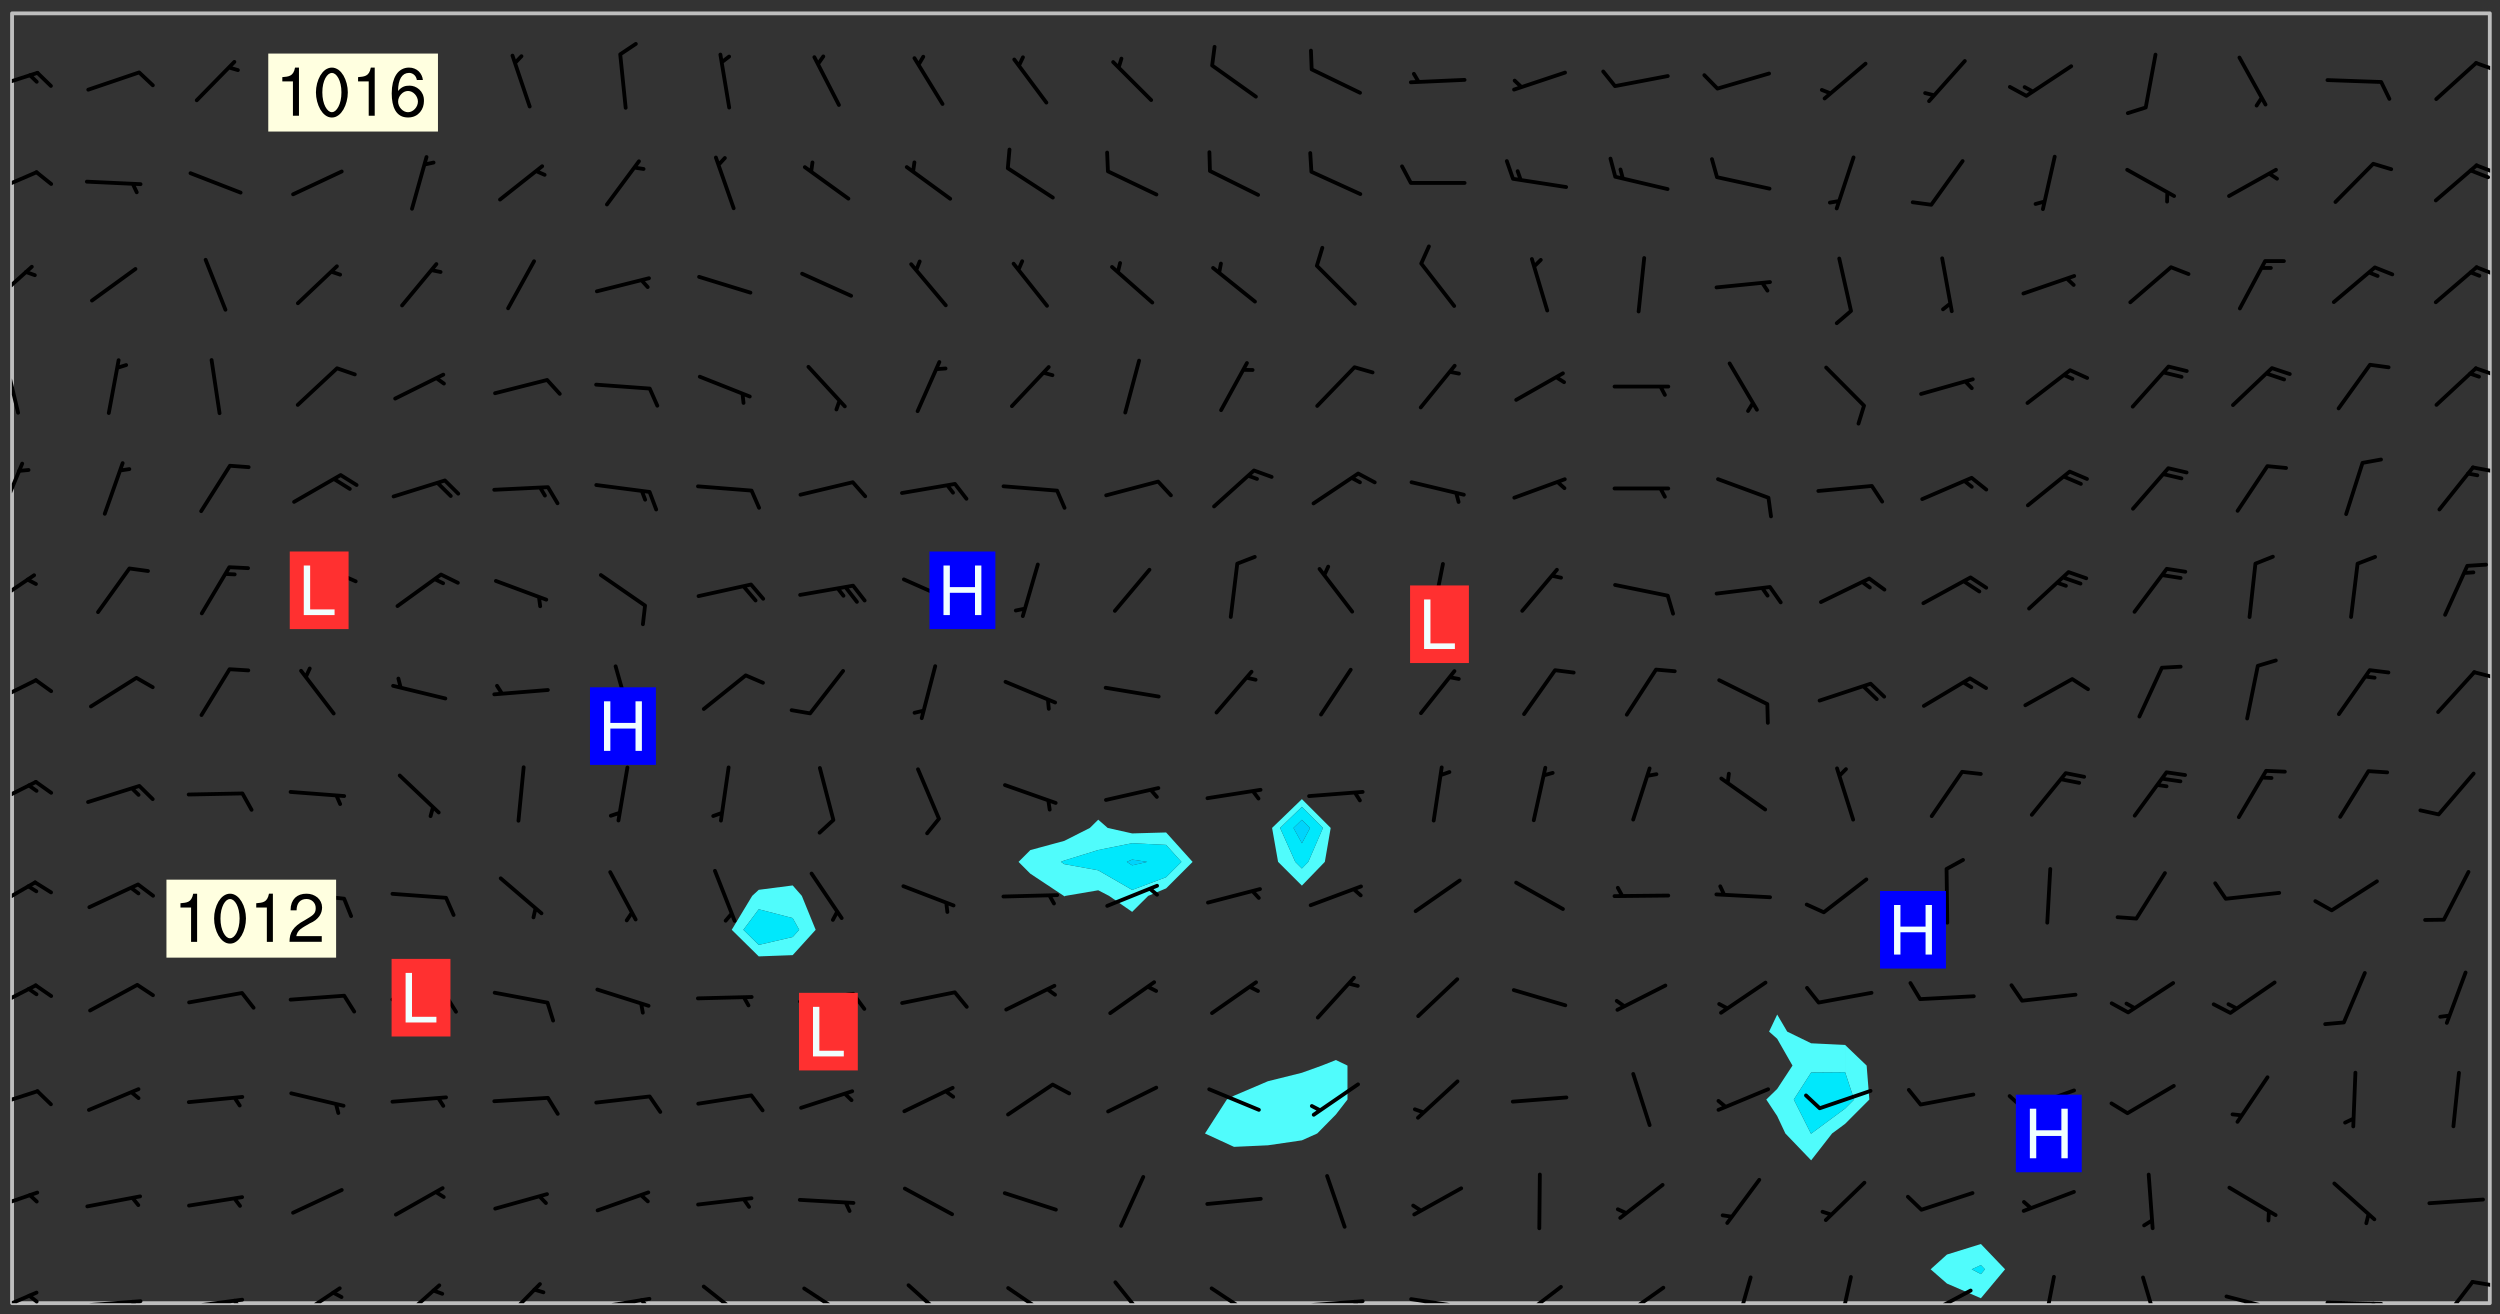 <svg xmlns="http://www.w3.org/2000/svg" role="img" xmlns:xlink="http://www.w3.org/1999/xlink" viewBox="142.45 309.95 326.84 171.84"><rect x="142.45" y="309.95" width="326.84" height="171.84" fill="#333333" stroke="none"/><defs><clipPath id="a"><path d="M144 311.672h1v168.656h-1zm0 0"/></clipPath><clipPath id="b"><path d="M144 311.672h324v168.656H144zm0 0"/></clipPath><clipPath id="c"><path d="M467 311.672h1v168.656h-1zm0 0"/></clipPath><clipPath id="d"><path d="M144 478h4v2.328h-4zm0 0"/></clipPath><clipPath id="e"><path d="M146 479h2v1.328h-2zm0 0"/></clipPath><clipPath id="f"><path d="M153 479h9v1.328h-9zm0 0"/></clipPath><clipPath id="g"><path d="M159 479h2v1.328h-2zm0 0"/></clipPath><clipPath id="h"><path d="M166 479h9v1.328h-9zm0 0"/></clipPath><clipPath id="i"><path d="M172 479h3v1.328h-3zm0 0"/></clipPath><clipPath id="j"><path d="M180 478h8v2.328h-8zm0 0"/></clipPath><clipPath id="k"><path d="M194 477h7v3.328h-7zm0 0"/></clipPath><clipPath id="l"><path d="M207 477h7v3.328h-7zm0 0"/></clipPath><clipPath id="m"><path d="M220 479h8v1.328h-8zm0 0"/></clipPath><clipPath id="n"><path d="M226 479h2v1.328h-2zm0 0"/></clipPath><clipPath id="o"><path d="M234 477h7v3.328h-7zm0 0"/></clipPath><clipPath id="p"><path d="M247 478h7v2.328h-7zm0 0"/></clipPath><clipPath id="q"><path d="M260 477h7v3.328h-7zm0 0"/></clipPath><clipPath id="r"><path d="M274 478h7v2.328h-7zm0 0"/></clipPath><clipPath id="s"><path d="M288 477h5v3.328h-5zm0 0"/></clipPath><clipPath id="t"><path d="M300 478h7v2.328h-7zm0 0"/></clipPath><clipPath id="u"><path d="M313 479h8v1.328h-8zm0 0"/></clipPath><clipPath id="v"><path d="M319 479h2v1.328h-2zm0 0"/></clipPath><clipPath id="w"><path d="M326 479h9v1.328h-9zm0 0"/></clipPath><clipPath id="x"><path d="M332 480h2v.328h-2zm0 0"/></clipPath><clipPath id="y"><path d="M340 477h7v3.328h-7zm0 0"/></clipPath><clipPath id="z"><path d="M353 478h8v2.328h-8zm0 0"/></clipPath><clipPath id="A"><path d="M353 480h3v.328h-3zm0 0"/></clipPath><clipPath id="B"><path d="M369 476h3v4.328h-3zm0 0"/></clipPath><clipPath id="C"><path d="M382 476h3v4.328h-3zm0 0"/></clipPath><clipPath id="D"><path d="M393 478h8v2.328h-8zm0 0"/></clipPath><clipPath id="E"><path d="M409 476h3v4.328h-3zm0 0"/></clipPath><clipPath id="F"><path d="M422 476h3v4.328h-3zm0 0"/></clipPath><clipPath id="G"><path d="M433 479h8v1.328h-8zm0 0"/></clipPath><clipPath id="H"><path d="M439 480h1v.328h-1zm0 0"/></clipPath><clipPath id="I"><path d="M446 479h9v1.328h-9zm0 0"/></clipPath><clipPath id="J"><path d="M452 480h2v.328h-2zm0 0"/></clipPath><clipPath id="K"><path d="M461 477h5v3.328h-5zm0 0"/></clipPath><clipPath id="L"><path d="M465 477h3v2h-3zm0 0"/></clipPath><clipPath id="M"><path d="M144 465h4v4h-4zm0 0"/></clipPath><clipPath id="N"><path d="M144 452h4v4h-4zm0 0"/></clipPath><clipPath id="O"><path d="M144 438h4v5h-4zm0 0"/></clipPath><clipPath id="P"><path d="M144 425h4v5h-4zm0 0"/></clipPath><clipPath id="Q"><path d="M144 411h4v5h-4zm0 0"/></clipPath><clipPath id="R"><path d="M144 398h4v5h-4zm0 0"/></clipPath><clipPath id="S"><path d="M465 397h3v2h-3zm0 0"/></clipPath><clipPath id="T"><path d="M144 384h4v6h-4zm0 0"/></clipPath><clipPath id="U"><path d="M144 370h2v8h-2zm0 0"/></clipPath><clipPath id="V"><path d="M465 370h3v2h-3zm0 0"/></clipPath><clipPath id="W"><path d="M144 356h2v9h-2zm0 0"/></clipPath><clipPath id="X"><path d="M465 357h3v3h-3zm0 0"/></clipPath><clipPath id="Y"><path d="M144 344h3v6h-3zm0 0"/></clipPath><clipPath id="Z"><path d="M465 344h3v3h-3zm0 0"/></clipPath><clipPath id="aa"><path d="M144 332h4v4h-4zm0 0"/></clipPath><clipPath id="ab"><path d="M465 331h3v2h-3zm0 0"/></clipPath><clipPath id="ac"><path d="M144 319h4v3h-4zm0 0"/></clipPath><clipPath id="ad"><path d="M465 317h3v3h-3zm0 0"/></clipPath><g id="ae" clip-path="url(#clip1)"><path fill="#fff" fill-opacity="0" fill-rule="evenodd" d="M0 0h1000v1000H0zm0 0"/><path fill="#d3d3d3" fill-opacity="0" fill-rule="evenodd" d="M162.152 355.867l-.234.293.059.234.117.172.176.234.293.348.113.059.117-.172.059-.234.176-.176.465-.176h.699l.234.293.289.816.059.176.176.23.352.234.699.699.172.176.234.348.234.41.289.582.41.465.23.234.234.176.117.23.176.293.172 1.164v.234l.059.289.059.117.117.117.348.41.117.172.176.176.176.234.117.172.172.352.059.234.234.406.234-.059-.176.176-.059.93h-.582l-.234-.113-.348.113-.117.117-.059.293-.059.176-.117.172-.465.293-.059.234-.059.113v.645l.059.172v.41l.059.059v.406l.059.406.117.176.059.059.23.641-.059.293v.699l-.059.582v.234l-.059.23-.055.352v1.922l.055.117h.426l-.367.117-.023.352.891 1.168 1.742.539 1.34.359v.539l.09.809.535.715 1.52.27.891-.086.09 1.164.535.18 1.16-.18 2.055-.984 1.16-.363 1.879-.176 1.695-.18-.18.719-1.516.086-1.25.09-.805.27-1.074.809.27.719.535.898-.18.625-.266.809.266 1.078.625.898.805.18 1.25-.18-.266.723.098.504.055.293v.172l.059.293v.406l.176.117.352.117h.406l.293-.176.113-.117.059-.117.117-.23.059-.176.352-.465.23-.176.176-.059.176.059.059.176.117.988.055.469.059.172.117.234.176.059.816.059h.289l.117.234.059.406.059.352v1.105l.117.293.117.348.289.699.176.352.582.754.352.176.172.059.469.234.641.465.348.234.293.176.293.055.23.062.816.348.293.176.113.172.352.352.117.176.523.641v.289l.059.352v.348l.059.352.059.289.117.059.172.059h.176l.582.234.176.117.176.289.176.234.113.234.293.23.117.117v.41l.059.055.289.234.234.117.059.117.117.172.059.117.23.234.059.176.234.059.117.059-.117.113-.059.117v.117l-.117.293-.117.289v.582l.176.117.117.059.059.117.117.117.113.059.176.348.059.352.059.406v.176l-.059.176-.117.699v.172l.117.176.293.293h.406l.176.117.117.172.117.293v.234h-.527l-.23-.234h-.234l-.176.059-.059.699.059.348.117.176.176.41.117.23.289.469.176.055h.523l.234.059.758.641.059.293v.234l.059.059.23.348v.352l-.117.172v.293l.293.289.293.176.172.059.293.176.293.117.582.406.289.234.293.176.219.16.016.012.23.176.641.523.176.234.117.176.176.176.113.172v.641l.117.176.469.117.582.117.234.059.23.113.293.117.113.059.586.352.289.172.176.062.176.055.176.059.699.352.289.176.234.055.289.176.234.117.641.406.293.117.172.059.234.059.41.059.23.059.234.117.059.172-.41.176.469.059.059.293.113.234.176.055.234.059.176.059.406.117.641.234.117.172.059.234v.176l-.059.117-.059.406.234.234.117.059.348.117.641.23.176.117.289.117.176.176.234.465.582 1.105.176.176.348.176.176.117.352.117 1.047.523.234.059.465.113.293.059.465.176.758.582.234.234.348.465.176.176.289.234.816.699.293.176.289.289.293.176.293.289.695.641.176.176.293.234.289.234.469.289.641.582.348.234.234.293.348.348.352.465.934.992.348.406.117.176.234.059.113.117.645.176.23.113.234.059.293.176.23.117.934.699.406.406.234.176.406.176.234.117.816.348.348.234.234.117.293.289.23.117.758.352.352.172.23.059.293.117.234.059.871.176h.816l.469.23.172.059.875.699.465.117.293.059.176.059.23.059.469.059.348.059.352.059.406.059h.293l.172.059v.23l.176.176h.293l.348.059.352.059.699.117h.641l.465-.234.293-.176.172-.117.41-.172.289-.176.934-.465.469-.293.523-.293.465-.172.465-.176 1.051-.465.289-.117.41-.117.289-.117.527-.176 1.516-.699.582-.348.289-.059.293-.059.348-.117.875-.23.352-.117h.113l.234-.059.875-.234.234-.059h.812l.352-.059.816-.117.172-.059.352-.055.293-.059.23-.059.816-.176.176-.059h.348l.234-.059.465-.117.758-.172.234-.059h.348l.41-.117.289-.059 1.285-.059h.289l.41-.059.23-.059h.176l.875-.117h.406l.41-.117h.348l.352-.113.871-.059h1.75l1.047.289.41.117.289.117.352.117.289.117 1.051.172.289.059h.293l.293.059.172.059.41.059.172.059.117.059h.117l.117.059.352.059h.113l.41.066 1.922.395 1.926.395 1.52.449 1.695.719 2.145.805 1.605-.719 1.43-.805 1.16-1.078 1.25-.449 3.035-.719 1.875-.359 2.145-1.348 2.234-1.254 2.5-1.258 1.695-.449 1.785-.18 1.16-.27.625.539 1.34-.27.715-.988.984-1.344.445-.18.805-.359 1.875-.539 1.785-.449 1.25-.27 1.16-.09 1.699-.09 1.961-.27 1.25-.09h.539l.625-.09h.891l2.145-.18 2.41-.18 2.59-.09 1.695.18 1.609.09 1.43.359 1.16.719 1.875.988 1.16 1.527.266.715.629.09.355.898.535.539.535 1.527 1.074.359h.535l-.805.535.09 1.707.715 2.695.891.805.895.988.715 1.258 1.785.539 1.52-.18.355 1.344 1.609-.805.98-.539.27.27.316-.215.219-.145.801.449.449-.359h.355l.535-.27.539-.719.535-.27.625-.988 1.16.449.84.371 1.395.617 1.695-.18h1.605l1.785.09.18-1.707.535-1.344.805.27.492.848.402.406-.09.539v.359l.715.449.711-.27h1.43l.359.988.445 1.258.715 1.344 1.25.629 1.695.629.715-.18.18-.539.98-.09.449.359.086 1.258-.266.629-.535.18v.539l.715.984.266.539.984.988.801 1.078-.266.359-.09.898-.625 2.332-.355 2.066-.09 1.793-.18.719-.09.539v1.438l-.98 1.883-.359 1.707-.535.898-.805 1.168-.266.539 2.055 1.254.086.359-.355.539-.09-.18v.809l.09 1.438-.445.715-1.074.094-.266.715.535.898.805.719 1.16.809 1.34.27.445.359-.355.449-1.789-.09-1.25-.449-.715-.719-.625-.09-.176 3.59-.188 1.309h89.359V311.703h-55.27v49.082l.762.125 3.289.543 2.023 2.836v2.754l2.352.332 2.348.332h4.051l-1.379 4.16-2.023.707-2.023.703-.543.344-2.594 1.617-.188.117-2.023-2.078-.73-2.742-2.672-2.078-1.375-3.5-.066-.082-1.957-2.672 2.75-1.418v-49.082H294.422v91.414l.117.031.133.012.074.074.105.047.09.059.086.059.09.059.297.297.059.09.031.117.027.117.016.137-.031.117-.059.09-.059.086-.043.105-.047.102-.027.121v.145l.176.27.148.148.074.086.074.074.043.105.062.09.059.086.043.105.059.09.047.102.043.105.059.086.117.18.074.074.062.086.059.09.043.105.059.09.059.086.062.09.059.09.043.102.117.18.074.074.059.086.074.074.09.059.105.047h.148l.133-.016.133.016.102-.047.074-.074.047-.102-.016-.133v-.148l-.047-.105-.027-.117-.047-.102-.027-.121-.043-.102-.062-.09-.043-.102-.043-.105-.031-.117-.016-.133-.012-.137.086-.059.059-.086.121-.031.043.105.016.133v.117l.059.102.059.09.09.059.148.148.059.09.043.105-.012.102.086.059.105.047.086.059.09.059.074.074-.117.027-.105.047-.086.059-.074.074-.059.09-.062.086-.027.121-.047.102-.043.105-.031.117-.012.133-.016.133v.148l.027.117.047.105.043.102.059.09.074.074.09.059.074.074.09.059.059.09.043.105.047.102.117.031.133.016h.148l.117-.031.105.043.043.105.047.102.027.121L299.5 410l.027.117.031.121.027.117.105.043.102.047.133-.016.148.148.062.086.074.074.07.074.09.062.105.043.102.043.117.031.137.016.117-.031.074-.074.027-.117-.012-.133-.031-.121-.027-.117.043-.105h.117l.09.062.117.027h.148l.133.016h.148l.133.016.133-.016h.148l.133-.016.133-.012.137.012.117-.027.133-.016.191-.059-.059.176-.016.133-.027.121-.016.133-.059.086-.133.016-.105.047-.105.043-.117.031-.117.027-.266.031h-.148l-.133.016-.074.074.059.086.148.148.117.18.074.07.09.062.09.059.086.059.09.059.102.043.105.062.105.043.086.059.105.047.102.043.18.117.059.09-.043.102-.047.105.016.133.223.223.059.09.043.102.031.121.043.102.016.133.031.117.012.137.031.117.148.148.102.043.105.043.117.031.133.016.137.016h.117l.117-.031.09-.059.043-.105.047-.102.043-.105.031-.117.012-.133v-.148l-.012-.133-.016-.133-.031-.117-.043-.105-.047-.105-.043-.102-.043-.105-.016-.133.016-.133.027-.117.031-.117.027-.121.047-.102.09-.059.086-.062.074-.074.09-.059.223-.223.059-.086.074-.074.117-.18.059-.086v-.148l-.074-.074-.102-.047-.105-.043-.102-.043-.059-.09-.047-.105-.027-.117.09-.059.117-.031.102-.043.18-.117.148-.148.012-.133-.012-.105-.09-.059-.133.016h-.148l-.133.016-.133-.016-.121-.031-.086-.059-.074-.074-.059-.09-.062-.086-.117-.18-.059-.086.031-.121.086-.059.121-.031.059-.086v-.121l-.031-.117-.059-.09-.059-.086-.047-.105-.027-.117-.016-.133.059-.09.074-.074.09-.059.117-.18.074-.074.059-.086.148-.148.121-.031.133-.016.133.016.074.074.043.105.016.133-.031.117-.117.031-.133.012-.148.148-.043.105-.047.102-.027.121-.031.117v.148l.031.117.043.105.059.09.074.07.074.074.117.031.121.027.117-.027.133-.016h.117l.09.059.074.074.047.105.059.086.102.047.133.016.105.043.086.059-.012.105-.074.074-.18.117-.059.09-.09.059-.07.074-.074.074-.062.09-.027.117-.016.133.016.133-.016.133v.148l.016.133.027.117.031.121.074.074.09.059.086.059.09.059.117.031v.086l-.102.047-.09.059-.266.031-.117.027h-.148l-.105.043-.102.047-.059.09-.062.234-.012.133-.031.121-.016.133v.293l-.012.133.012.137.016.133.133.016.133.012.121.031.086.059.074.074.047.105.043.102.016.133v.445l-.016.133v.445l.031.266.027.117.016.133.031.117.086.211.031.266v.148l-.031.117-.027.117-.031.121-.027.117-.031.117-.031.121-.012.133-.016.133.09.059.117-.031.102.016.047.105-.031.266v.441l-.043.105-.047.105-.043.102-.043.105-.059.086-.031.121-.043.117-.031.117-.016.133.016.133.059.09.105.047.086.059.059.086-.012.137-.031.117-.043.102v.445l-.016.133v.148l-.031.117-.043.105-.027.117-.047.105-.043.102-.031.121-.027.117-.031.133-.031.117-.027.117-.043.105-.031.117-.031.121-.012.133-.016.133v.297l.027.117v.148l.047.398.027.117.059.09.121.031h.148l.133-.016.059.09v.117l-.059.09-.09.059-.102.043-.105.047-.09.059-.086.059-.137.016-.117-.031-.133-.016-.102.047-.062.086-.012.137-.016.133-.031.117-.027.117-.016.133-.031.121v.297l.016.133.031.117v.148l.012.133v.148l-.027.117-.047.102-.027.121-.031.117-.059.09-.074.074-.102.043-.105.047-.117.027-.121.031-.102-.047.059-.086.105-.047.027-.117.031-.117.027-.121.031-.117v-.148l.016-.133-.031-.117-.043-.105-.105.016-.074.074-.102.043-.09.062-.074.074-.043.102-.016.133-.031.117L304.25 426l-.031.117-.027.117-.031.121-.027.117-.031.117-.043.105-.09.059h-.09l-.117-.031-.031-.086.016-.137-.031-.117v-.148l-.012-.133v-.148l-.062-.234-.027-.121-.043-.102-.047-.105-.059-.086-.059-.09-.043-.105-.062-.086-.148-.148-.07-.074-.105-.047-.105-.043-.102-.043-.297-.297-.09-.074-.086-.059-.105-.043-.09-.062-.086-.059-.105-.043-.09-.059-.086-.062-.074-.07-.105-.047-.086-.059-.105-.043-.09-.062-.102-.043-.105-.043-.086-.059-.105-.047-.105-.043-.102-.047-.09-.059-.102-.043-.105-.043-.09-.062-.117-.027-.133-.016-.133.016H299.75l-.133.016-.117-.031-.09-.059-.074-.074-.09-.059-.102-.047h-.148l-.121-.027-.102-.043-.074-.074-.117-.18-.09-.059-.102-.043-.09-.062-.105-.043-.09-.059-.086-.059-.105-.047-.059-.086-.059-.09-.043-.105-.047-.102-.074-.074-.086-.059-.074-.074-.09-.059-.223-.223-.043-.105-.031-.266.105-.043h.145l.105.043.074.074.09.059.086.059.105.047.09.059.148.148.07.074.148.148.062.086.074.074.086.059.074.074.09.062.09.059.086.059.27.176.102.047.105.043.102.043.047-.074.059-.086.074-.074.07-.074.105.043.074.074.059.09.043.102.047.105.043.105.121.027.117-.027.074-.09.043-.105.059-.09.074-.074.105-.043.117-.027.133.012.09.059.148.148.059.09.043.105.047.102.043.105.043.102.105.047.105.043.133.016.086-.059.059-.09.074-.074.105-.043.117.027.105.047.102.043.105.043.102.047.18.117v.117l-.016.133.016.133.016.137.059.086.102.047.121.027.117.031h.148l.117-.031.059-.09.18-.117.059-.09.074-.074.059-.086.117-.18.18-.117.117.031.09.059.043.074-.016.133v.117l.09.059h.148l.133-.016.133-.012.266-.031.105-.043.117-.031.121-.027.074-.074.07-.074.062-.09-.016-.105-.047-.102-.102-.043-.105-.016-.117.027-.266.031h-.148l-.074-.074-.09-.059-.117-.031-.117-.027-.133-.016h-.148l-.133.016h-.297l-.105-.047-.148-.148-.043-.102-.059-.09.223-.223.086-.059.105-.043.117-.031.133-.016.133.016.137.016.102.043.133-.012.09-.062.102-.043.062-.09-.047-.102-.09-.059-.117-.031-.102-.043-.059-.09-.062-.09v-.117l.016-.133.105-.047.074-.07v-.121l-.09-.059-.031-.117.09-.059.074-.074.043-.105.059-.09.047-.102.016-.133v-.148l-.047-.105-.043-.102-.09-.059-.133-.016-.102-.043-.137-.016-.117-.031h-.445l-.133-.016-.133-.012-.133-.016-.117-.031h-.148l-.133-.016-.133-.012-.266-.031-.121-.043-.086-.059-.074-.074v-.148l.012-.133.105-.047.102-.043.133-.016h.152l.133-.016h.293l.121.031.102.043.09.059.234.062.121-.047.09-.059.102-.043.133-.016.105.043.102.047.133.012.121-.027h.145l.121-.031.117-.027.105-.047.074-.074.086-.059.148-.148.059-.086.047-.105.027-.117.016-.105-.102-.043-.09-.059-.117-.031-.105-.043-.09-.062-.074-.086-.074-.074-.102-.043-.105-.047-.102-.043-.059-.09-.047-.102-.086-.211-.062-.086-.059-.09-.074-.074-.086-.059h-.27l-.117.031-.09.059-.102.043-.133.016-.105-.016-.027-.117-.062-.09-.117-.031-.102-.043-.148-.148-.031-.117-.016-.105.074-.074.18-.117.117-.027.117-.031.137.016.102.043.105.043.102.047.105.043.117.031.133.016.117.027.133.016.105-.016.09-.059-.074-.074-.105-.043-.074-.074-.074-.09-.148-.148-.086-.059-.09-.059-.074-.074-.09-.059-.102-.047-.121-.027-.102-.047-.105-.043-.117-.031-.102-.043-.121-.031h-.148l-.117.031-.105.043-.086.062-.18.117-.086.059-.09.059-.105.047-.086.059-.105.043-.102.043-.105.047-.074.074-.059.09-.059.086-.047.105-.059.086-.074.074-.133-.012-.117-.031h-.117l-.074.074-.09.059-.074.074-.09.059-.086.059-.105.047-.102.043-.137.016-.102-.043-.148-.148-.105-.047h-.086l-.105.047-.102.043-.121.031-.117-.031-.074-.074v-.117l.031-.121.074-.07.059-.09.074-.074.117-.031.105-.043h.293l.133-.016.137-.016.102-.043.09-.059.102-.047.09-.059.133-.012.09.059.133.012.09-.059.086-.059.105-.043.09-.059.086-.062.09-.059.148-.148.059-.086.059-.09.105-.043.133-.016.117.027.121.031.059-.059.059-.09.031-.266.027-.117.105.012.133.016.102-.043.09-.059.059-.09.074-.074.059-.09.047-.102.012-.133-.012-.133-.047-.105-.148-.148-.059-.09-.059-.086-.043-.105v-.445l.016-.133v-.148l.012-.133-.059-.059-.09.059-.102-.043-.18-.117-.086-.059-.062-.09-.059-.09-.074-.074-.086-.059-.121.031-.102.012-.105.047-.086.059-.105.043-.148.148-.09.059-.086.059-.09.062-.105.043-.133.016v-.121l.105-.043.117-.031.074-.07.043-.105v-.148l-.027-.117-.148-.148-.133-.016h-.148l-.117.031-.105.043-.102.043-.09.062-.117.027-.074-.074.012-.133-.043-.102-.043-.105-.09-.059-.117.027-.121.031-.117.031-.102.043-.121.031-.102.043-.105.043-.09.059-.102.016v-.117l.016-.133-.059-.09-.074.043-.148.148-.059.09-.074.074-.047.105-.043.102-.074.074-.059.09-.074.074-.059.086-.074.074-.09.062-.074.07-.074.074-.102.016-.133.016-.105-.043v-.121l.148-.148.043-.102.059-.09.047-.102.043-.105.059-.09.031-.117.043-.102.031-.121.027-.117.047-.105.043-.102.043-.105.074-.07.09-.062.09-.059.102-.043h.297l.266-.031.105-.043-.074-.074-.117-.031-.105-.043-.09-.059-.102-.047-.09-.059-.102-.043-.105-.043-.09-.062-.086-.059-.105-.043-.102-.043-.121-.031-.117-.031-.102-.043L297.5 410.25l-.102-.043-.09-.059-.043-.105-.016-.133.102-.043.133-.016.137.016.133-.016.102-.043.059-.09.016-.105-.09-.059-.074-.074-.102-.043-.09-.059-.148-.148-.043-.105-.016-.133v-.293l-.059-.09-.09-.059-.074-.074-.043-.105-.031-.117-.059-.09-.074-.074-.117-.027-.074-.074-.09-.059-.09-.062-.086-.059-.074-.074-.059-.086-.047-.105-.086-.059-.148-.148-.195-.059-.133.016-.102.043-.074.074-.047.102-.043.105-.059.09-.059.086-.297.297-.09.059h-.086l-.062-.086-.043-.105.031-.117.059-.09.027-.117-.012-.133-.09-.062-.105.047-.117.027-.117.031-.27.176-.102.047-.117.027-.105.047-.09.059-.102.043-.059-.086-.047-.105.016-.133.047-.105.07-.074.074-.07.059-.09v-.148l-.043-.105h-.238l-.102.047-.031.117-.027.117-.031.121-.074.043-.133.016-.074-.047-.043-.102-.043-.105-.047-.102-.043-.105-.121.031-.102.043-.133.016-.117.031-.105.043-.09.059-.102.047-.121.027-.133.016-.102-.043-.059-.09-.047-.105-.043-.102-.043-.105v-.117l.059-.09.086-.059.18-.117.102-.047.105-.043.105-.059.102-.043.09-.062.102-.043.105-.059.102-.047.09-.059.105-.043.102-.043.09-.062.102-.043.137-.016.117.031.102.043.121.031.102.043.105.047.102.043.105.043.102.047.105.043.102.043.105.047.086.059.105.043.117.031.105.043.102.047.09.059.105.043.102.043.105.047.117.027.102.047.121.027h.148l.086-.059.016-.102.059-.09-.027-.117-.074-.074-.117-.18-.074-.074-.09-.074-.18-.117-.086-.059-.105-.043-.102-.047-.27-.176-.059-.09-.074-.074-.059-.09-.043-.102-.031-.117-.016-.137v-.562l-.012-.133-.016-.133-.031-.117-.016-.133-.012-.133-.031-.121-.223-.223-.059-.086-.016-.105.031-.117.133-.016v-91.414H172.992v1.453l-.059.234-.352 1.051-.172.523-.117.348-.176.41-.117.172-.234.293-.23.059h-.352l-.117.059-.23.406v.293l.117.176.23.23.117.234.641.758.293.465.176.234.23.352.234.348.641.816.176.465.172.41.117.695.176.469.117 1.398.059.465v.875l.117 1.047v4.781l-.059.465-.352 1.281-.176.523-.113.41-.352.93L172.934 336l-.234.582-.117.176-.172.348-.176.406-.352.816-.059.293-.113.293-.117.289-.059.176-.117.875-.059.406-.059.117-.059.176-.059.172-.23.527-.117.172v.234l-.117.234-.059.172-.176.586v.289l-.059.176v.293l-.059.113-.059.527v.172l-.055.234v2.621l-.176.816-.117.176-.176.234-.117.172-.113.234-.586.934-.23.289-.293.465-.176.234-.289.352-.352.699-.113.23-.176.41-.176.23-.406.527-.816.699-.293.172-.289.234-.176.117-.176.176-.523.406-.527.176-.172.176-.234.055-.641.176h-.758m12.211 31.023l-1.074.449.359.895 1.25-.715.445-.539-.98-.09"/><path fill="#d3d3d3" fill-opacity="0" fill-rule="evenodd" d="M201.508 416.598h-.895l.449.629.98.359.805-.09.445-.988-.176.09-.715-.355-.895.355m154.621 59.07l-.059-.523v-.293l.113-.293.059-.23.469-.469h.113l.117-.113.117-.059h.176l.234-.059h.348l.234.059.117.059.23.172.059.176.117.582v.293l-.117.176-.172.289-.176.176-.527.523-.23.234-.117.059h-.176l-.117-.059-.406-.293-.176-.117-.117-.059-.059-.113-.055-.117m6.641-10.957l-.059-.172v-1.109l.059-.172.176-.059.172-.059h.176l.234-.059.117.059.059.699-.059.172-.117.176-.117.059-.234.523-.113.059h-.234l-.059-.117m9.613-14.391l-.117-.176v-.699l.293-.875.117-.172.176-.352.113-.23.117-.293.352-.758.117-.23.172-.234h.176l.117-.059h.641l.117.059.234.234.172.113.352.293.117.117.113.176v.113l.117.059.117.117v.699l-.059.176v.23l-.059.176-.348 1.051-.117.23-.117.234-.117.059-.23.234-.641.289h-.875l-.41-.117-.641-.465"/><path fill="none" stroke="#bebebe" stroke-linecap="round" stroke-linejoin="round" stroke-miterlimit="10" stroke-width=".5" d="M467.957 311.695H144.027v168.625h323.93v-168.625"/><g clip-path="url(#a)"><path fill="#fff" fill-opacity="0" fill-rule="evenodd" d="M144 475.891v4.438h.004H144V311.672h.004H144v164.219"/></g><g clip-path="url(#b)"><path fill="#fff" fill-opacity="0" fill-rule="evenodd" d="M144.004 480.328V311.672h102.078v114.035l-4.438.574-.855.789-2.676 4.438 3.531 3.477 4.438-.164 3.004-3.312-1.809-4.438-1.195-1.363V311.672h39.945v105.438l-1.094 1.082-3.344 1.691-4.438 1.203-1.543 1.543 1.543 1.543 4.371 2.898.066.066.156-.066 4.281-.73 1.414.73 3.023 2.094 2.098-2.094 2.34-.977 3.465-3.465-3.465-3.848-4.438.125-3.199-.715-1.238-1.082v-105.438h26.629v102.754l-3.898 3.766.785 4.438 3.113 3.105 3-3.105.766-4.438-3.766-3.766v-102.754h4.441v136.863l-1.836.727-2.605.938-4.438 1.105-4.438 1.895-.941.5-2.855 4.438 3.797 1.75 4.438-.203 4.438-.648 2.004-.898 2.438-2.477 1.516-1.961v-4.438l-1.516-.727V311.672h57.695v130.918l-1.059 2.23 1.059.938 2 3.504-2 3.047-1.426 1.391 1.426 2.16 1.07 2.277 3.371 3.512 2.734-3.512 1.703-1.258 3.172-3.18-.355-4.438-2.816-2.699-4.438-.215-3.133-1.527-1.309-2.23V311.672h26.633v160.914l-4.441 1.379-2.133 1.926 2.133 1.863 4.441 1.922 3.16-3.785-3.16-3.305V311.672h66.57v168.656H144.004"/></g><path fill="#50fcfc" fill-rule="evenodd" d="M241.645 434.984l-3.531-3.477 2.676-4.438.855-.789v2.543l-2.008 2.684 2.008 1.977 4.438-1.035.852-.941-.852-1.531-4.438-1.152v-2.543l4.438-.574 1.195 1.363 1.809 4.438-3.004 3.312-4.438.164"/><path fill="#00e8fc" fill-rule="evenodd" d="M241.645 433.484l-2.008-1.977 2.008-2.684 4.438 1.152.852 1.531-.852.941-4.438 1.035"/><path fill="#50fcfc" fill-rule="evenodd" d="M277.152 424.172l-1.543-1.543 1.543-1.543 4.438-1.203 3.344-1.691 1.094-1.082 1.238 1.082 3.199.715v1.281l-4.438.891-4.438 1.371-.434.18.434.293 4.438.809 4.438 2.562 4.438-1.66 2.004-2.004-2.004-2.223-4.438-.219v-1.281l4.438-.125 3.465 3.848-3.465 3.465-2.34.977-2.098 2.094-3.023-2.094-1.414-.73-4.281.73-.156.066-.066-.066-4.371-2.898"/><path fill="#00e8fc" fill-rule="evenodd" d="M281.59 422.922l-.434-.293.434-.18 4.438-1.371 4.438-.891v2.141l-.703.301.703.453 1.969-.453-1.969-.301v-2.141l4.438.219 2.004 2.223-2.004 2.004-4.438 1.66-4.438-2.562-4.438-.809"/><path fill="#00d4fc" fill-rule="evenodd" d="M290.465 423.082l-.703-.453.703-.301 1.969.301-1.969.453"/><path fill="#50fcfc" fill-rule="evenodd" d="M303.781 459.887l-3.797-1.75 2.855-4.438.941-.5 4.438-1.895 4.438-1.105 2.605-.938 1.836-.727 1.516.727v4.438l-1.516 1.961-2.438 2.477-2.004.898-4.438.648-4.438.203m5.762-37.258l-.785-4.438 3.898-3.766v1.012l-2.852 2.754 1.984 4.438.867.867.836-.867 1.918-4.438-2.754-2.754v-1.012l3.766 3.766-.766 4.438-3 3.105-3.113-3.105"/><path fill="#00e8fc" fill-rule="evenodd" d="M311.789 422.629l-1.984-4.438 2.852-2.754v1.688l-1.102 1.066 1.102 2.004 1.066-2.004-1.066-1.066v-1.688l2.754 2.754-1.918 4.438-.836.867-.867-.867"/><path fill="#00d4fc" fill-rule="evenodd" d="M312.656 420.195l-1.102-2.004 1.102-1.066 1.066 1.066-1.066 2.004"/><path fill="#50fcfc" fill-rule="evenodd" d="M374.793 455.859l-1.426-2.16 1.426-1.391 2-3.047-2-3.504-1.059-.938 1.059-2.23 1.309 2.23 3.133 1.527 4.438.215v3.562l-4.438.035-2.273 3.539 2.234 4.438.039.039.027-.039 4.41-3.258 1.176-1.18-1.176-3.574v-3.562l2.816 2.699.355 4.438-3.172 3.18-1.703 1.258-2.734 3.512-3.371-3.512-1.07-2.277"/><path fill="#00e8fc" fill-rule="evenodd" d="M379.195 458.137l-2.234-4.438 2.273-3.539 4.438-.035 1.176 3.574-1.176 1.18-4.41 3.258-.027.039-.039-.039"/><path fill="#50fcfc" fill-rule="evenodd" d="M396.984 477.754l-2.133-1.863 2.133-1.926 4.441-1.379v2.754l-1.199.551 1.199.633.527-.633-.527-.551v-2.754l3.16 3.305-3.16 3.785-4.441-1.922"/><path fill="#00e8fc" fill-rule="evenodd" d="M401.426 476.523l-1.199-.633 1.199-.551.527.551-.527.633"/><g clip-path="url(#c)"><path fill="#fff" fill-opacity="0" fill-rule="evenodd" d="M467.996 480.328H468V311.672h-.004H468v168.656h-.004"/></g><g clip-path="url(#d)"><path fill="none" stroke="#000" stroke-linecap="round" stroke-linejoin="round" stroke-miterlimit="10" stroke-width=".5" d="M147.227 478.938l-6.453 2.781"/></g><g clip-path="url(#e)"><path fill="none" stroke="#000" stroke-linecap="round" stroke-linejoin="round" stroke-miterlimit="10" stroke-width=".5" d="M146.289 479.344l.957.766"/></g><g clip-path="url(#f)"><path fill="none" stroke="#000" stroke-linecap="round" stroke-linejoin="round" stroke-miterlimit="10" stroke-width=".5" d="M160.82 480.062l-7.008.535"/></g><g clip-path="url(#g)"><path fill="none" stroke="#000" stroke-linecap="round" stroke-linejoin="round" stroke-miterlimit="10" stroke-width=".5" d="M159.801 480.141l.656 1.035"/></g><g clip-path="url(#h)"><path fill="none" stroke="#000" stroke-linecap="round" stroke-linejoin="round" stroke-miterlimit="10" stroke-width=".5" d="M174.113 479.867l-6.965.922"/></g><g clip-path="url(#i)"><path fill="none" stroke="#000" stroke-linecap="round" stroke-linejoin="round" stroke-miterlimit="10" stroke-width=".5" d="M173.102 480.004l.711.996"/></g><g clip-path="url(#j)"><path fill="none" stroke="#000" stroke-linecap="round" stroke-linejoin="round" stroke-miterlimit="10" stroke-width=".5" d="M186.867 478.375l-5.844 3.906"/></g><path fill="none" stroke="#000" stroke-linecap="round" stroke-linejoin="round" stroke-miterlimit="10" stroke-width=".5" d="M186.016 478.945l1.082.578"/><g clip-path="url(#k)"><path fill="none" stroke="#000" stroke-linecap="round" stroke-linejoin="round" stroke-miterlimit="10" stroke-width=".5" d="M199.883 477.988l-5.246 4.68"/></g><path fill="none" stroke="#000" stroke-linecap="round" stroke-linejoin="round" stroke-miterlimit="10" stroke-width=".5" d="M199.117 478.672l1.152.422"/><g clip-path="url(#l)"><path fill="none" stroke="#000" stroke-linecap="round" stroke-linejoin="round" stroke-miterlimit="10" stroke-width=".5" d="M213.039 477.824l-4.926 5.012"/></g><path fill="none" stroke="#000" stroke-linecap="round" stroke-linejoin="round" stroke-miterlimit="10" stroke-width=".5" d="M212.32 478.551l1.176.352"/><g clip-path="url(#m)"><path fill="none" stroke="#000" stroke-linecap="round" stroke-linejoin="round" stroke-miterlimit="10" stroke-width=".5" d="M227.355 479.754l-6.93 1.148"/></g><g clip-path="url(#n)"><path fill="none" stroke="#000" stroke-linecap="round" stroke-linejoin="round" stroke-miterlimit="10" stroke-width=".5" d="M226.348 479.922l.746.977"/></g><g clip-path="url(#o)"><path fill="none" stroke="#000" stroke-linecap="round" stroke-linejoin="round" stroke-miterlimit="10" stroke-width=".5" d="M239.957 482.516l-5.504-4.371"/></g><g clip-path="url(#p)"><path fill="none" stroke="#000" stroke-linecap="round" stroke-linejoin="round" stroke-miterlimit="10" stroke-width=".5" d="M253.457 482.258l-5.871-3.859"/></g><g clip-path="url(#q)"><path fill="none" stroke="#000" stroke-linecap="round" stroke-linejoin="round" stroke-miterlimit="10" stroke-width=".5" d="M266.445 482.684l-5.219-4.707"/></g><g clip-path="url(#r)"><path fill="none" stroke="#000" stroke-linecap="round" stroke-linejoin="round" stroke-miterlimit="10" stroke-width=".5" d="M280.047 482.316l-5.793-3.973"/></g><g clip-path="url(#s)"><path fill="none" stroke="#000" stroke-linecap="round" stroke-linejoin="round" stroke-miterlimit="10" stroke-width=".5" d="M292.664 483.066l-4.398-5.477"/></g><g clip-path="url(#t)"><path fill="none" stroke="#000" stroke-linecap="round" stroke-linejoin="round" stroke-miterlimit="10" stroke-width=".5" d="M306.707 482.273l-5.852-3.887"/></g><g clip-path="url(#u)"><path fill="none" stroke="#000" stroke-linecap="round" stroke-linejoin="round" stroke-miterlimit="10" stroke-width=".5" d="M320.598 480.062l-7.004.531"/></g><g clip-path="url(#v)"><path fill="none" stroke="#000" stroke-linecap="round" stroke-linejoin="round" stroke-miterlimit="10" stroke-width=".5" d="M319.578 480.141l.656 1.039"/></g><g clip-path="url(#w)"><path fill="none" stroke="#000" stroke-linecap="round" stroke-linejoin="round" stroke-miterlimit="10" stroke-width=".5" d="M333.883 480.863l-6.945-1.07"/></g><g clip-path="url(#x)"><path fill="none" stroke="#000" stroke-linecap="round" stroke-linejoin="round" stroke-miterlimit="10" stroke-width=".5" d="M332.871 480.707l.406 1.16"/></g><g clip-path="url(#y)"><path fill="none" stroke="#000" stroke-linecap="round" stroke-linejoin="round" stroke-miterlimit="10" stroke-width=".5" d="M340.934 482.461l5.586-4.266"/></g><g clip-path="url(#z)"><path fill="none" stroke="#000" stroke-linecap="round" stroke-linejoin="round" stroke-miterlimit="10" stroke-width=".5" d="M354.172 482.359l5.738-4.059"/></g><g clip-path="url(#A)"><path fill="none" stroke="#000" stroke-linecap="round" stroke-linejoin="round" stroke-miterlimit="10" stroke-width=".5" d="M355.008 481.77l-1.098-.555"/></g><g clip-path="url(#B)"><path fill="none" stroke="#000" stroke-linecap="round" stroke-linejoin="round" stroke-miterlimit="10" stroke-width=".5" d="M369.391 483.707l1.93-6.758"/></g><g clip-path="url(#C)"><path fill="none" stroke="#000" stroke-linecap="round" stroke-linejoin="round" stroke-miterlimit="10" stroke-width=".5" d="M382.91 483.758l1.52-6.859"/></g><g clip-path="url(#D)"><path fill="none" stroke="#000" stroke-linecap="round" stroke-linejoin="round" stroke-miterlimit="10" stroke-width=".5" d="M400.086 478.672l-6.199 3.312"/></g><g clip-path="url(#E)"><path fill="none" stroke="#000" stroke-linecap="round" stroke-linejoin="round" stroke-miterlimit="10" stroke-width=".5" d="M409.629 483.777l1.344-6.898"/></g><g clip-path="url(#F)"><path fill="none" stroke="#000" stroke-linecap="round" stroke-linejoin="round" stroke-miterlimit="10" stroke-width=".5" d="M424.613 483.699l-1.996-6.738"/></g><g clip-path="url(#G)"><path fill="none" stroke="#000" stroke-linecap="round" stroke-linejoin="round" stroke-miterlimit="10" stroke-width=".5" d="M440.332 481.215l-6.801-1.773"/></g><g clip-path="url(#H)"><path fill="none" stroke="#000" stroke-linecap="round" stroke-linejoin="round" stroke-miterlimit="10" stroke-width=".5" d="M439.344 480.957l.281 1.195"/></g><g clip-path="url(#I)"><path fill="none" stroke="#000" stroke-linecap="round" stroke-linejoin="round" stroke-miterlimit="10" stroke-width=".5" d="M453.758 480.414l-7.023-.168"/></g><g clip-path="url(#J)"><path fill="none" stroke="#000" stroke-linecap="round" stroke-linejoin="round" stroke-miterlimit="10" stroke-width=".5" d="M452.738 480.387l.547 1.098"/></g><g clip-path="url(#K)"><path fill="none" stroke="#000" stroke-linecap="round" stroke-linejoin="round" stroke-miterlimit="10" stroke-width=".5" d="M465.703 477.543l-4.281 5.574"/></g><g clip-path="url(#L)"><path fill="none" stroke="#000" stroke-linecap="round" stroke-linejoin="round" stroke-miterlimit="10" stroke-width=".5" d="M465.703 477.543l2.418.406"/></g><g clip-path="url(#M)"><path fill="none" stroke="#000" stroke-linecap="round" stroke-linejoin="round" stroke-miterlimit="10" stroke-width=".5" d="M147.32 465.863l-6.641 2.301"/></g><path fill="none" stroke="#000" stroke-linecap="round" stroke-linejoin="round" stroke-miterlimit="10" stroke-width=".5" d="M146.355 466.199l.898.836m13.512-.676l-6.902 1.312m5.898-1.125l.77.957m13.57-1.043l-6.941 1.105m5.93-.945l.738.98m13.301-2.074L180.762 468.5m19.555-3.219l-6.113 3.465m5.223-2.961l1.035.656m13.5-.375l-6.77 1.895m5.781-1.617l.848.887m13.383-1.391l-6.625 2.348m5.66-2.004l.906.828m13.551-.41l-6.98.824m5.965-.703l.699 1.008m13.648-.516l-7.016-.402m5.996.344l.512 1.113m13.402.422l-6.176-3.355m19.746 2.758l-6.684-2.16m18.109-2.117l-2.906 6.395m18.266-3.535l-6.992.676m17.957 2.984l-2.293-6.645m11.391 5.031l6.141-3.418m-5.246 2.922l-1.031-.668m16.488 2.969l.07-7.027m10.508 5.672l5.543-4.316m-4.734 3.691l-1.121-.504m14.305 1.793l4.188-5.645m-3.578 4.824l-1.211-.184m13.488.625l5.047-4.887m-4.312 4.176l-1.168-.379m12.934-.262l6.676-2.184m-6.676 2.184l-1.77-1.699m15.137 1.852l6.57-2.488m-5.613 2.125l-.922-.809m16.824 3.434l-.516-7.012m.441 5.992l-1.039.652m17.191-1.344l-6.043-3.59m5.164 3.066l-.059 1.227m13.848-.156l-5.234-4.684m4.473 4.004l-.293 1.191m15.258-3.094l-7.012.48"/><g clip-path="url(#N)"><path fill="none" stroke="#000" stroke-linecap="round" stroke-linejoin="round" stroke-miterlimit="10" stroke-width=".5" d="M147.344 452.613l-6.688 2.168"/></g><path fill="none" stroke="#000" stroke-linecap="round" stroke-linejoin="round" stroke-miterlimit="10" stroke-width=".5" d="M147.344 452.613l1.762 1.707m11.449-1.98l-6.48 2.719m5.539-2.324l.949.777m13.566-.152l-6.996.68m5.977-.582l.68 1.023m13.574.031l-6.836-1.625m5.84 1.387l.312 1.188m14.082-2.047l-7.004.57m5.984-.488l.664 1.031m13.676-1.047l-7.012.438m7.012-.438l1.285 2.09m12.016-2.273l-6.984.801m6.984-.801l1.391 2.023m11.902-2.164l-6.941 1.086m6.941-1.086l1.473 1.961m11.715-2.504l-6.684 2.168m5.711-1.852l.883.852m13.223-1.613l-6.32 3.062m5.402-2.617l.988.723m13.004-1.594l-5.836 3.914m5.836-3.914l2.16 1.156m11.383-.758l-6.297 3.117m13.219-2.902l6.492 2.688m7.172.645l5.793-3.977m-4.949 3.398l-1.09-.566m13.871 1.535l5.172-4.758m-4.418 4.066l-1.156-.41m12.801-1.004l7.008-.547m8.738-3.074l2.145 6.691m9-1.996l6.488-2.695m-5.547 2.305l-.945-.781m13.238.961l6.648-2.273m-6.648 2.273l-1.793-1.676m14.98 1.191l6.902-1.309m-6.902 1.309L392 452.438m14.996 2.453l6.609-2.383m-6.609 2.383l-1.816-1.648m2.777 1.301l-.91-.824m13.543 1.766l6.055-3.57m-6.055 3.57l-2.094-1.281m16.473 2.41l3.926-5.828m-3.355 4.98l-1.219-.129m15.785 1.574l.281-7.023m-.242 6l-1.105.531m14.16.477l.723-6.992"/><g clip-path="url(#O)"><path fill="none" stroke="#000" stroke-linecap="round" stroke-linejoin="round" stroke-miterlimit="10" stroke-width=".5" d="M147.121 438.773l-6.242 3.223"/></g><path fill="none" stroke="#000" stroke-linecap="round" stroke-linejoin="round" stroke-miterlimit="10" stroke-width=".5" d="M147.121 438.773l2.02 1.395m-2.926-.926l1.008.695m13.18-1.23l-6.176 3.352m6.176-3.352l2.047 1.355m11.641-.293L167.172 441m6.918-1.23l1.512 1.93m11.848-1.574l-7.008.516m7.008-.516l1.309 2.074m12.008-2.059l-7.012.484m7.012-.484l1.297 2.082m11.965-1.191l-6.906-1.297m6.906 1.297l.734 2.344m12.477-1.93l-6.695-2.125m5.723 1.816l.223 1.207m14.23-2.051l-7.027.18m6.004-.152l.605 1.07m13.695-1.516l-6.953 1.016m6.953-1.016l1.453 1.977m11.828-2.168l-6.887 1.398m6.887-1.398l1.562 1.895m11.461-2.75L274 441.941m5.383-2.66l.996.715m12.961-1.637l-5.746 4.047m4.91-3.457l1.094.555m13.062-1.133l-5.758 4.027m4.918-3.441l1.094.555m12.543-1.73l-4.723 5.203m4.035-4.445l1.191.301m13.004-.871l-5.109 4.828m12.5-3.41l6.738 1.992m6.812.594l6.27-3.18m-5.355 2.719l-1.004-.707m13.633 1.551l5.816-3.945m-4.973 3.371l-1.082-.574m13.004-.188l6.91-1.273m-6.91 1.273l-1.523-1.918m14.785 1.469l7.02-.375m-7.02.375l-1.266-2.102m14.598 2.309l6.984-.785m-6.984.785l-1.387-2.023m15.254 3.551l5.883-3.84m-5.883 3.84l-2.152-1.188m3.008.629l-1.074-.594m13.582 1.223l5.785-3.984m-5.785 3.984l-2.18-1.129m3.02.551l-1.09-.566m15.086 2.387l2.742-6.469m-2.742 6.469l-2.441.219m15.902-.16l2.453-6.586m-2.098 5.629l-1.215.16"/><g clip-path="url(#P)"><path fill="none" stroke="#000" stroke-linecap="round" stroke-linejoin="round" stroke-miterlimit="10" stroke-width=".5" d="M147.043 425.312l-6.086 3.512"/></g><path fill="none" stroke="#000" stroke-linecap="round" stroke-linejoin="round" stroke-miterlimit="10" stroke-width=".5" d="M147.043 425.312l2.082 1.305m-2.965-.793l1.039.652m13.301-.895l-6.371 2.973m6.371-2.973l1.961 1.477m-2.887-1.043l.977.738m13.562-.16l-6.965.949m6.965-.949l1.434 1.992m11.891-1.145l-6.984-.746m6.984.746l.914 2.277m12.414-2.391l-7.008-.52m7.008.52l.988 2.246m11.488-.219l-5.332-4.574m4.555 3.91l-.27 1.195m13.359.277l-3.328-6.191m2.844 5.289l-.684 1.02m14.105.059l-2.574-6.539m2.199 5.586l-.797.934m15.168-.34l-3.938-5.824m3.363 4.977l-.574 1.082m15.777-1.887l-6.562-2.52m5.605 2.152l.148 1.219m14.355-2.203l-7.027.184m6.004-.156l.605 1.066m13.477-2.316l-6.516 2.629m5.57-2.246l.938.789m13.465-.742l-6.801 1.77m5.812-1.512l.832.902m13.363-1.504l-6.582 2.457m5.625-2.098l.918.812m12.945-1.949l-5.766 4.012m13.141-3.734l6.117 3.457m6.742-1.691l7.027-.074m-6.004.062l-.59-1.074m12.887.863l7.016.371m-5.996-.316l-.516-1.113m13.539 3.395l5.562-4.297m-5.562 4.297l-2.234-1.012m18.281-4.652l.098 7.027m-.098-7.027l2.152-1.18m11.016 8.203l.391-7.02m11.25 6.484l3.742-5.949m-3.742 5.949l-2.449-.18m14.141-2.41l6.988-.77m-6.988.77l-1.379-2.027m15.23 3.539l5.914-3.793m-5.914 3.793l-2.141-1.203m16.805 2.43l3.219-6.246m-3.219 6.246l-2.453.031"/><g clip-path="url(#Q)"><path fill="none" stroke="#000" stroke-linecap="round" stroke-linejoin="round" stroke-miterlimit="10" stroke-width=".5" d="M147.141 412.176l-6.281 3.152"/></g><path fill="none" stroke="#000" stroke-linecap="round" stroke-linejoin="round" stroke-miterlimit="10" stroke-width=".5" d="M147.141 412.176l2 1.422m-2.914-.961l1 .707m13.441-.641l-6.707 2.102m6.707-2.102l1.746 1.723m-2.723-1.418l.875.863m13.578-.188l-7.027.141m7.027-.141l1.195 2.141m12.109-1.801l-7.008-.539m5.988.461l.492 1.125m12.887 1.102l-5.098-4.836m4.355 4.133l-.324 1.18m11.492.602l.68-6.992m12.391 6.961l1.172-6.93m-1.004 5.922l-1.164.387m14.395.633l1.004-6.953m-.859 5.941l-1.152.414m15.707.52l-1.766-6.801m1.766 6.801l-1.805 1.66m15.609-1.824l-2.742-6.469m2.742 6.469l-1.547 1.906m16.805-3.973l-6.629-2.336m5.664 1.996l.184 1.215m14.207-2.82l-6.852 1.555m5.855-1.328l.801.93m13.555-.926l-6.941 1.094m5.934-.934l.738.98m13.617-.867l-7.004.547m5.984-.469l.66 1.035m10.695-4.316l-1.047 6.949m.895-5.938l1.16-.406m12.539-.562l-1.512 6.863m1.293-5.863l1.18-.328m12.672-.586l-2.145 6.691m1.832-5.715l1.207-.219m8.48.562l5.738 4.055m-4.906-3.465l.156-1.219m14.141-.695l2.109 6.703m-1.805-5.727l.863-.875m15.191.352l-3.98 5.793m3.98-5.793l2.438.277m11.105-.105l-4.438 5.449m4.438-5.449l2.406.477m-3.051.316l2.406.477m11.414-1.379l-4.156 5.668m4.156-5.668l2.426.355m-3.031.473l2.426.352m-3.031.473l1.215.176m13.016-2.02l-3.566 6.055m3.566-6.055l2.449.105m-2.969.773l1.227.055m12.672-.895l-3.695 5.977m3.695-5.977l2.449.16m6.734 5.496l4.57-5.34m-4.57 5.34l-2.395-.531"/><g clip-path="url(#R)"><path fill="none" stroke="#000" stroke-linecap="round" stroke-linejoin="round" stroke-miterlimit="10" stroke-width=".5" d="M147.148 398.879l-6.297 3.117"/></g><path fill="none" stroke="#000" stroke-linecap="round" stroke-linejoin="round" stroke-miterlimit="10" stroke-width=".5" d="M147.148 398.879l1.992 1.434m11.148-1.742l-5.949 3.738m5.949-3.738l2.129 1.223m10.047-2.352l-3.672 5.992m3.672-5.992l2.449.152m6.898.051l4.266 5.586m-3.645-4.773l.512-1.113m10.898 2.266l6.832 1.656m-5.836-1.414l-.305-1.188m12.539 2.059l7.004-.566m-5.984.484l-.664-1.035m17.418 4.215l-1.914-6.762m1.637 5.777l-.887.848m16.262-5.441l-5.48 4.395m5.48-4.395l2.254.969m6.164 4l4.312-5.547m-4.312 5.547l-2.418-.418m17.008 1.047l1.766-6.801m-1.508 5.812l-1.195.285m18.379-1.348l-6.488-2.703m5.543 2.312l.117 1.219m14.367-1.605L287 399.863m19.07-2.09l-4.578 5.332m3.91-4.559l1.199.27m12.434-1.309l-3.879 5.859m17.441-5.68l-4.375 5.5m3.738-4.699l1.207.223m12.586-1.141l-4.055 5.738m4.055-5.738l2.434.309m10.766-.387l-3.824 5.895m3.824-5.895l2.445.211M373.504 402l-6.293-3.125M373.504 402l.066 2.453m13.438-5.117l-6.672 2.207m6.672-2.207l1.773 1.695m-2.746-1.375l1.773 1.695m12.195-2.715l-6.035 3.602m6.035-3.602l2.098 1.27m-2.977-.746l1.051.637m13.191-1.07l-6.133 3.426m6.133-3.426l2.062 1.328m9.656-2.809l-2.941 6.383m2.941-6.383l2.453-.137m10.09-.113l-1.395 6.887m1.395-6.887l2.352-.699m12.285 1.266l-4.039 5.75m4.039-5.75l2.438.305m-3.023.531l1.215.152m13.031-.715l-4.727 5.203"/><g clip-path="url(#S)"><path fill="none" stroke="#000" stroke-linecap="round" stroke-linejoin="round" stroke-miterlimit="10" stroke-width=".5" d="M465.926 397.836l2.375.605"/></g><g clip-path="url(#T)"><path fill="none" stroke="#000" stroke-linecap="round" stroke-linejoin="round" stroke-miterlimit="10" stroke-width=".5" d="M146.91 385.152l-5.82 3.941"/></g><path fill="none" stroke="#000" stroke-linecap="round" stroke-linejoin="round" stroke-miterlimit="10" stroke-width=".5" d="M146.062 385.727l1.086.574m12.219-2.031l-4.102 5.707m4.102-5.707l2.43.332m10.633-.496l-3.598 6.035m3.598-6.035l2.449.121m-2.973.758l1.227.059m13.578-.09l-5.531 4.34m5.531-4.34l2.242.996m-3.047-.363l1.121.496m13.078-1.02l-5.691 4.121m5.691-4.121l2.203 1.078m-3.031-.477l1.102.539m13.488 2.145l-6.586-2.449m5.629 2.094l.16 1.215m13.711-.086L221 385.125m5.781 3.996l-.281 2.438m14.137-5.191l-6.863 1.516m6.863-1.516l1.59 1.863m-2.59-1.645l1.594 1.867m12.75-1.934l-6.922 1.207m6.922-1.207l1.508 1.938m-2.512-1.762l1.504 1.938m-2.512-1.762l.754.969m14.324.707l-6.426-2.848m5.492 2.434l.09 1.223m9.965 1.141l1.965-6.746m-1.68 5.766l-1.199.25m17.473-5.332l-4.523 5.379m16.004-6.176l-.852 6.973m.852-6.973l2.289-.883m8.465 1.578l4.27 5.582m-3.648-4.77l.512-1.117m15-.352l-1.363 6.895m16.262-6.133l-4.531 5.371m3.871-4.59l1.199.258m13.953 2.348l-6.887-1.402m6.887 1.402l.695 2.355m12.664-3.488l-6.973.863m6.973-.863l1.41 2.008m-2.426-1.883l.707 1.004m13.297-2.234l-6.32 3.074m6.32-3.074l1.98 1.445m-2.902-.996l.992.723m13.168-1.32l-6.168 3.371m6.168-3.371l2.051 1.348m-2.949-.855l2.051 1.348m11.66-2.539l-5.16 4.77m5.16-4.77l2.316.809m-3.07-.113l2.316.809m-3.066-.117l1.16.406m13.184-2.219l-4.215 5.621m4.215-5.621l2.426.379m-3.039.438l2.426.379m9.781-1.875l-.77 6.984m.77-6.984l2.281-.91m11.074.914l-.852 6.973m.852-6.973l2.289-.883m12.051 1.168l-2.898 6.402m2.898-6.402l2.445-.156m-2.867 1.09l1.223-.082"/><g clip-path="url(#U)"><path fill="none" stroke="#000" stroke-linecap="round" stroke-linejoin="round" stroke-miterlimit="10" stroke-width=".5" d="M145.352 370.562l-2.703 6.488"/></g><path fill="none" stroke="#000" stroke-linecap="round" stroke-linejoin="round" stroke-miterlimit="10" stroke-width=".5" d="M144.957 371.508l1.223-.113m12.305-.898l-2.34 6.625m2-5.66l1.215-.184m13.148-.438l-3.758 5.938m3.758-5.938l2.449.184m12.031 1.031l-6.09 3.508m6.09-3.508l2.082 1.305m-2.965-.793l2.078 1.301m12.43-1.105l-6.707 2.094m6.707-2.094l1.746 1.727m-2.723-1.422l1.746 1.727m12.703-1.156l-7.02.344m7.02-.344l1.254 2.105m-2.277-2.055l.629 1.051m13.684-.477l-6.969-.906m6.969.906l.863 2.297m-1.879-2.43l.434 1.148m13.914-1.191l-7.004-.555m7.004.555l.98 2.25m12.25-3.344l-6.836 1.633m6.836-1.633l1.625 1.84m11.734-1.617l-6.926 1.188m6.926-1.188l1.504 1.941m-2.508-1.77l.75.973m13.609-.266l-7.004-.57m7.004.57l.973 2.25m12.238-3.434l-6.793 1.797m6.793-1.797l1.668 1.797m10.859-3.25l-5.219 4.703m5.219-4.703l2.309.84m-3.066-.156l1.152.418m13.23-.703l-5.84 3.906m5.84-3.906l2.164 1.156m-3.016-.59l1.082.582m13.582 1.621l-6.836-1.633m5.84 1.395l.309 1.188m13.883-2.973l-6.598 2.414m5.641-2.062l.914.816m13.574.039h-7.027m6.004 0l.578 1.082m13.543.133l-6.594-2.434m6.594 2.434l.332 2.434m13.184-3.977l-6.996.656m6.996-.656l1.352 2.047m11.695-3.109l-6.457 2.781m6.457-2.781l1.914 1.535m-2.855-1.129l.957.766m12.805-1.988l-5.469 4.414m5.469-4.414l2.258.961m-3.055-.32l2.258.965m11.43-2.047l-4.617 5.297m4.617-5.297l2.391.555m-3.062.215l2.391.559m11.234-1.602l-3.895 5.844m3.895-5.844l2.441.242m9.996-.668l-2.141 6.695m2.141-6.695l2.414-.438m12.023 1.039l-4.387 5.492"/><g clip-path="url(#V)"><path fill="none" stroke="#000" stroke-linecap="round" stroke-linejoin="round" stroke-miterlimit="10" stroke-width=".5" d="M465.754 371.062l2.414.453"/></g><path fill="none" stroke="#000" stroke-linecap="round" stroke-linejoin="round" stroke-miterlimit="10" stroke-width=".5" d="M465.117 371.863l1.207.223"/><g clip-path="url(#W)"><path fill="none" stroke="#000" stroke-linecap="round" stroke-linejoin="round" stroke-miterlimit="10" stroke-width=".5" d="M143.184 357.074l1.633 6.836"/></g><path fill="none" stroke="#000" stroke-linecap="round" stroke-linejoin="round" stroke-miterlimit="10" stroke-width=".5" d="M157.957 357.039l-1.285 6.91m1.098-5.906l1.172-.367m11.168-.656l1.043 6.949m15.363-5.871l-5.141 4.789m5.141-4.789l2.32.801m11.57.031l-6.293 3.129m5.379-2.676l.996.715m13.492-.473l-6.809 1.734m6.809-1.734l1.652 1.816m11.762-.691l-7.008-.512m7.008.512l.992 2.242m12.086-1.203l-6.535-2.59m5.582 2.211l.137 1.219m13.242.449l-4.758-5.168m4.066 4.414l-.406 1.16m13.457-6.203l-2.844 6.426m2.43-5.492l1.223-.09m13.492-.188l-4.816 5.113m4.117-4.371l1.184.324m11.328-1.906l-1.812 6.789m15.91-6.473l-3.379 6.16m2.891-5.266l1.227.016m13.328-.359l-4.879 5.059m4.879-5.059l2.359.676m10.734-.871l-4.438 5.449m3.793-4.656l1.203.234m13.594-.039l-6.109 3.473m5.219-2.969l1.039.656m13.625.574h-7.027m6.004 0l.578 1.086m12.031 1.941l-3.57-6.055m3.051 5.176l-.641 1.043m15.164-.695L381.195 358m4.949 4.988l-.723 2.344m14.945-5.797l-6.762 1.918m5.777-1.641l.852.887m12.852-2.348l-5.57 4.285m5.57-4.285l2.234 1.012m-3.043-.391l1.117.508m12.562-1.609l-4.68 5.242m4.68-5.242l2.383.586m-3.062.18l2.383.582m11.82-1.145l-5.098 4.836m5.098-4.836l2.328.777m-3.07-.074l2.328.781m11.23-1.918l-4.102 5.703m4.102-5.703l2.434.332m11.406.129l-5.148 4.781"/><g clip-path="url(#X)"><path fill="none" stroke="#000" stroke-linecap="round" stroke-linejoin="round" stroke-miterlimit="10" stroke-width=".5" d="M466.137 358.102l2.316.805"/></g><path fill="none" stroke="#000" stroke-linecap="round" stroke-linejoin="round" stroke-miterlimit="10" stroke-width=".5" d="M465.387 358.797l1.16.402"/><g clip-path="url(#Y)"><path fill="none" stroke="#000" stroke-linecap="round" stroke-linejoin="round" stroke-miterlimit="10" stroke-width=".5" d="M146.609 344.824l-5.219 4.707"/></g><path fill="none" stroke="#000" stroke-linecap="round" stroke-linejoin="round" stroke-miterlimit="10" stroke-width=".5" d="M145.848 345.508l1.156.418m13.152-.812l-5.684 4.129m14.859-5.328l2.594 6.531m14.57-5.684l-5.102 4.832m4.359-4.129l1.164.391m12.586-1.383l-4.488 5.41m3.836-4.621l1.199.246m12.223-1.406l-3.395 6.152m18.418-3.93l-6.812 1.711m5.824-1.465l.82.91m13.434.73l-6.715-2.066m13.469-.41l6.406 2.887m7.852-4.129l4.523 5.375m-3.867-4.594l.457-1.141m12.277.293l4.371 5.504m-3.734-4.703l.488-1.125m11.742.75l5.266 4.652m-4.5-3.977l.289-1.191m12.156.641l5.477 4.402m-4.68-3.762l.23-1.207m12.543.285l4.969 4.969m-4.969-4.969l.715-2.348m12.93 2.055l4.309 5.551m-4.309-5.551l1.004-2.238m13.461 1.648l2.008 6.734m-1.715-5.758l.871-.859m13.52-.246l-.73 6.988m17.176-3.844l-6.992.699m5.977-.598l.68 1.02m10.926 2.656l-1.539-6.855m1.539 6.855l-1.863 1.598m15.035-1.566l-1.254-6.914m1.07 5.906l-.961.762m17.152-4.359l-6.641 2.293m5.676-1.957l.898.836m12.723-2.316l-5.324 4.586m5.324-4.586l2.289.891m10.02-1.699l-3.309 6.199m3.309-6.199l2.453.004m-2.934.898h1.227m13.598-.07l-5.367 4.535m5.367-4.535l2.277.91m-3.059-.25l1.141.457m12.941-1.137l-5.336 4.574"/><g clip-path="url(#Z)"><path fill="none" stroke="#000" stroke-linecap="round" stroke-linejoin="round" stroke-miterlimit="10" stroke-width=".5" d="M466.23 344.891l2.285.895"/></g><path fill="none" stroke="#000" stroke-linecap="round" stroke-linejoin="round" stroke-miterlimit="10" stroke-width=".5" d="M465.453 345.559l1.141.445"/><g clip-path="url(#aa)"><path fill="none" stroke="#000" stroke-linecap="round" stroke-linejoin="round" stroke-miterlimit="10" stroke-width=".5" d="M147.227 332.469l-6.453 2.785"/></g><path fill="none" stroke="#000" stroke-linecap="round" stroke-linejoin="round" stroke-miterlimit="10" stroke-width=".5" d="M147.227 332.469l1.914 1.535m11.684.023l-7.02-.328m6 .281l.523 1.109m13.578.043l-6.551-2.539m19.77-.223l-6.359 2.984m17.445-4.875l-1.898 6.766m1.621-5.781l1.199-.262m14.199.48l-5.512 4.359m4.711-3.727l1.121.492m12.332-1.77l-4.188 5.648m3.578-4.824l1.211.18m9.457-1.496l2.324 6.633m-1.984-5.668l.832-.902m10.457 1.195l5.695 4.117M248.5 332.402l.168-1.215m12.328.605l5.68 4.141m-4.852-3.539l.172-1.215m12.211.766l5.887 3.836m-5.887-3.836l.219-2.445m12.871 2.848l6.34 3.031m-6.34-3.031l-.105-2.453m13.441 2.406l6.297 3.125m-6.297-3.125l-.07-2.453m13.336 2.559l6.395 2.914m-6.395-2.914l-.152-2.449m13.152 3.906h7.027m-7.027 0l-1.152-2.168m14.508 1.629l6.945 1.078m-6.945-1.078l-.809-2.316m1.82 2.473l-.406-1.156m12.762.73l6.84 1.613m-6.84-1.613l-.625-2.371m1.621 2.609l-.312-1.188m12.617 1.008l6.867 1.5m-6.867-1.5l-.66-2.363m16.309 6.449l2.203-6.672m-1.883 5.703l-1.211.207m13.258.281l4.098-5.711m-4.098 5.711l-2.43-.328m17.023.898l1.543-6.855m-1.32 5.859l-1.184.324m18.113-1.039l-6.133-3.43m5.242 2.93l-.027 1.227M440 332.148l-6.137 3.43m5.242-2.93l1.031.664m12.582-1.949l-4.941 4.996m4.941-4.996l2.348.707m11.156-.5l-5.324 4.586"/><g clip-path="url(#ab)"><path fill="none" stroke="#000" stroke-linecap="round" stroke-linejoin="round" stroke-miterlimit="10" stroke-width=".5" d="M466.223 331.57l2.289.891"/></g><path fill="none" stroke="#000" stroke-linecap="round" stroke-linejoin="round" stroke-miterlimit="10" stroke-width=".5" d="M465.449 332.238l2.285.887"/><g clip-path="url(#ac)"><path fill="none" stroke="#000" stroke-linecap="round" stroke-linejoin="round" stroke-miterlimit="10" stroke-width=".5" d="M147.344 319.473l-6.688 2.152"/></g><path fill="none" stroke="#000" stroke-linecap="round" stroke-linejoin="round" stroke-miterlimit="10" stroke-width=".5" d="M147.344 319.473l1.762 1.711m-2.734-1.398l.879.855m13.391-1.223l-6.652 2.258m6.652-2.258l1.789 1.684m10.66-3.062l-4.918 5.02m4.203-4.289l1.176.344m12.547-1.34l-4.305 5.551m3.68-4.746l1.207.211m8.922-1.34l3.316 6.195m-2.836-5.293l.684-1.02m12.684-.113l2.25 6.656m-1.922-5.688l.844-.891m12.914-.246l.711 6.992m-.711-6.992l2.039-1.363m11.055 1.395l1.152 6.93m-.984-5.922l.973-.746m11.145.078l3.211 6.25m-2.742-5.34l.699-1.008M262 317.551l3.672 5.992m-3.137-5.121l.621-1.055m11.895.363l4.199 5.633m-3.59-4.812l.527-1.109m11.793.621l4.969 4.969m-4.246-4.246l.359-1.172m11.859.895l5.719 4.078m-5.719-4.078l.316-2.434m12.695 2.945l6.324 3.059m-6.324-3.059l-.094-2.453m13.062 4.141l7.02-.316m-6 .27l-.625-1.059m13.098 2.059l6.664-2.223m-5.695 1.898l-.891-.848m13.117.719l6.902-1.316m-6.902 1.316l-1.539-1.914m14.934 2.238l6.746-1.969m-6.746 1.969l-1.715-1.754m15.723 3.047l5.355-4.551m-4.574 3.887l-1.141-.453m14.016 1.465l4.676-5.246m-3.996 4.48l-1.191-.289m13.234.367l5.863-3.875m-5.863 3.875l-2.156-1.172m3.008.609l-1.078-.586m15.832 2.668l1.277-6.91m-1.277 6.91l-2.34.738m18-1.121l-3.41-6.145m2.914 5.25l-.668 1.027m16.285-3.082l-7.023-.25m7.023.25l1.074 2.207m11.336-4.688l-5.211 4.715"/><g clip-path="url(#ad)"><path fill="none" stroke="#000" stroke-linecap="round" stroke-linejoin="round" stroke-miterlimit="10" stroke-width=".5" d="M466.168 318.191l2.305.832"/></g><path fill="#00f" fill-rule="evenodd" d="M405.992 463.211h8.617V453.062h-8.617v10.148"/><path fill="azure" fill-rule="evenodd" d="M407.824 454.898h.836v2.82h3.285v-2.82h.832v6.48h-.832v-2.918h-3.285v2.918h-.836v-6.48"/><path fill="#ff3030" fill-rule="evenodd" d="M246.906 449.895h7.691V439.75h-7.691v10.145"/><path fill="azure" fill-rule="evenodd" d="M248.738 441.582h.832v5.738h3.195v.742h-4.027v-6.48"/><path fill="#ff3030" fill-rule="evenodd" d="M193.645 445.457h7.695V435.312h-7.695v10.145"/><path fill="azure" fill-rule="evenodd" d="M195.477 437.145h.836v5.738h3.191v.742h-4.027v-6.48"/><path fill="#00f" fill-rule="evenodd" d="M388.238 436.578h8.617v-10.145h-8.617v10.145"/><path fill="azure" fill-rule="evenodd" d="M390.07 428.266h.836v2.824h3.285v-2.824h.832v6.48h-.832v-2.914h-3.285v2.914h-.836v-6.48"/><path fill="#00f" fill-rule="evenodd" d="M219.582 409.949h8.617v-10.145h-8.617v10.145"/><path fill="azure" fill-rule="evenodd" d="M221.414 401.637h.832v2.824h3.289v-2.824h.832v6.48h-.832v-2.918h-3.289v2.918h-.832v-6.48"/><path fill="#ff3030" fill-rule="evenodd" d="M326.797 396.633h7.691v-10.145h-7.691v10.145"/><path fill="azure" fill-rule="evenodd" d="M328.629 388.32h.832v5.742h3.195v.738h-4.027v-6.48"/><path fill="#ff3030" fill-rule="evenodd" d="M180.332 392.195h7.691v-10.145h-7.691v10.145"/><path fill="azure" fill-rule="evenodd" d="M182.164 383.883h.832v5.738h3.195v.742h-4.027v-6.48"/><path fill="#00f" fill-rule="evenodd" d="M263.965 392.195h8.617v-10.145h-8.617v10.145"/><path fill="azure" fill-rule="evenodd" d="M265.797 383.883h.832v2.824h3.289v-2.824h.832v6.48h-.832v-2.914h-3.289v2.914h-.832v-6.48"/><path fill="#ffffe0" fill-rule="evenodd" d="M164.211 435.148h22.18v-10.195h-22.18v10.195"/><path fill-rule="evenodd" d="M167.711 426.789h.508v6.293h-.789v-4.488h-1.387v-.559l.559-.062.254-.055.23-.09.203-.141.172-.211.141-.293.109-.395m4.812 0l.23.016.219.059.207.09.195.121.184.148.172.176.301.418.246.496.18.543.109.582.039.59-.039.594-.109.582-.18.555-.246.504-.301.426-.172.18-.184.152-.195.125-.207.094-.219.055-.23.02-.23-.02-.219-.055-.207-.094-.195-.125-.188-.152-.168-.18-.305-.426-.242-.504-.18-.555-.113-.582-.035-.594h.832l.027.562.082.508.129.441.16.375.191.301.211.223.223.137.227.047.227-.047.223-.137.211-.223.191-.301.16-.375.125-.441.082-.508.031-.562-.031-.562-.082-.5-.125-.434-.16-.367-.191-.293-.211-.215-.223-.129-.227-.047-.227.047-.223.129-.211.215-.191.293-.16.367-.129.434-.082.5-.027.562h-.832l.035-.59.113-.582.18-.543.242-.496.305-.418.168-.176.188-.148.195-.121.207-.09.219-.059.23-.016m5.09 0h.512v6.293h-.789v-4.488h-1.387v-.559l.559-.062.254-.055.227-.09.203-.141.176-.211.141-.293.105-.395m2.824 2.172h.785l.02-.312.062-.289.098-.25.141-.219.18-.172.223-.129.266-.082.309-.027.238.023.223.062.207.102.176.137.152.176.113.203.07.238.023.262-.02.27-.066.227-.109.191-.156.172-.199.16-.25.168-.633.387-.539.312-.438.32-.344.324-.266.336-.191.348-.125.371-.066.395-.023.418h4.215v-.742h-3.332l.082-.281.113-.238.148-.199.188-.184.23-.168.277-.176.719-.418.414-.207.348-.23.277-.25.223-.266.164-.281.109-.281.062-.285.023-.281-.043-.383-.121-.352-.188-.305-.25-.266-.305-.211-.344-.16-.383-.098-.406-.031-.434.031-.398.098-.355.168-.305.234-.246.305-.188.371-.117.449-.039.516"/><path fill="#ffffe0" fill-rule="evenodd" d="M177.523 327.148h22.184v-10.195h-22.184v10.195"/><path fill-rule="evenodd" d="M181.023 318.789h.512v6.293h-.789v-4.488h-1.387v-.559l.559-.062.25-.055.23-.09.203-.141.176-.211.141-.293.105-.395m4.812 0l.23.016.219.059.207.09.199.117.184.152.172.176.301.418.242.496.18.543.113.582.039.59-.039.594-.113.582-.18.555-.242.504-.301.426-.172.18-.184.152-.199.125-.207.094-.219.055-.23.02-.227-.02-.219-.055-.211-.094-.195-.125-.184-.152-.172-.18-.301-.426-.242-.504-.18-.555-.113-.582-.039-.594h.836l.027.562.082.508.125.441.164.375.191.301.211.223.223.137.223.047.227-.047.223-.137.211-.223.191-.301.164-.375.125-.441.082-.508.027-.562-.027-.562-.082-.5-.125-.434-.164-.367-.191-.293-.211-.215-.223-.129-.227-.047-.223.047-.223.129-.211.215-.191.293-.164.367-.125.434-.082.5-.027.562h-.836l.039-.59.113-.582.18-.543.242-.496.301-.418.172-.176.184-.152.195-.117.211-.09.219-.059.227-.016m5.094 0h.508v6.293h-.785v-4.488h-1.391v-.559l.562-.062.25-.055.23-.09.203-.141.176-.211.141-.293.105-.395m6.805 1.617h-.789l-.051-.211-.082-.188-.105-.156-.133-.133-.145-.102-.16-.074-.168-.047-.172-.016-.328.043-.289.117-.246.199-.203.266-.16.34-.117.402-.07.469-.023.527.191-.203.184-.16.188-.121.184-.09.188-.062.195-.035.398-.023.309.031.32.09.316.156.293.219.258.285.199.352.07.199.055.219.027.234.004.25-.785.047-.027-.258-.078-.25-.121-.238-.16-.207-.195-.18-.219-.137-.242-.086-.254-.031-.254.031-.242.086-.219.137-.191.18-.164.207-.121.238-.078.25-.027.258.027.258.078.254.121.234.164.207.191.18.219.137.242.09.254.031.254-.031.242-.09.219-.137.195-.18.16-.207.121-.234.078-.254.027-.258.785-.047-.031.371-.09.371-.16.359-.223.328-.289.281-.172.121-.188.102-.203.082-.227.062-.238.039-.262.012-.281-.016-.262-.047-.238-.074-.215-.105-.195-.133-.172-.156-.156-.18-.137-.203-.113-.223-.102-.242-.145-.535-.086-.594-.027-.637.039-.746.113-.664.188-.574.121-.258.137-.23.152-.207.168-.18.188-.156.203-.129.219-.102.23-.074.25-.047.262-.012.363.031.332.098.297.148.258.199.211.242.164.273.117.305.062.32"/></g></defs><use xlink:href="#ae"/></svg>